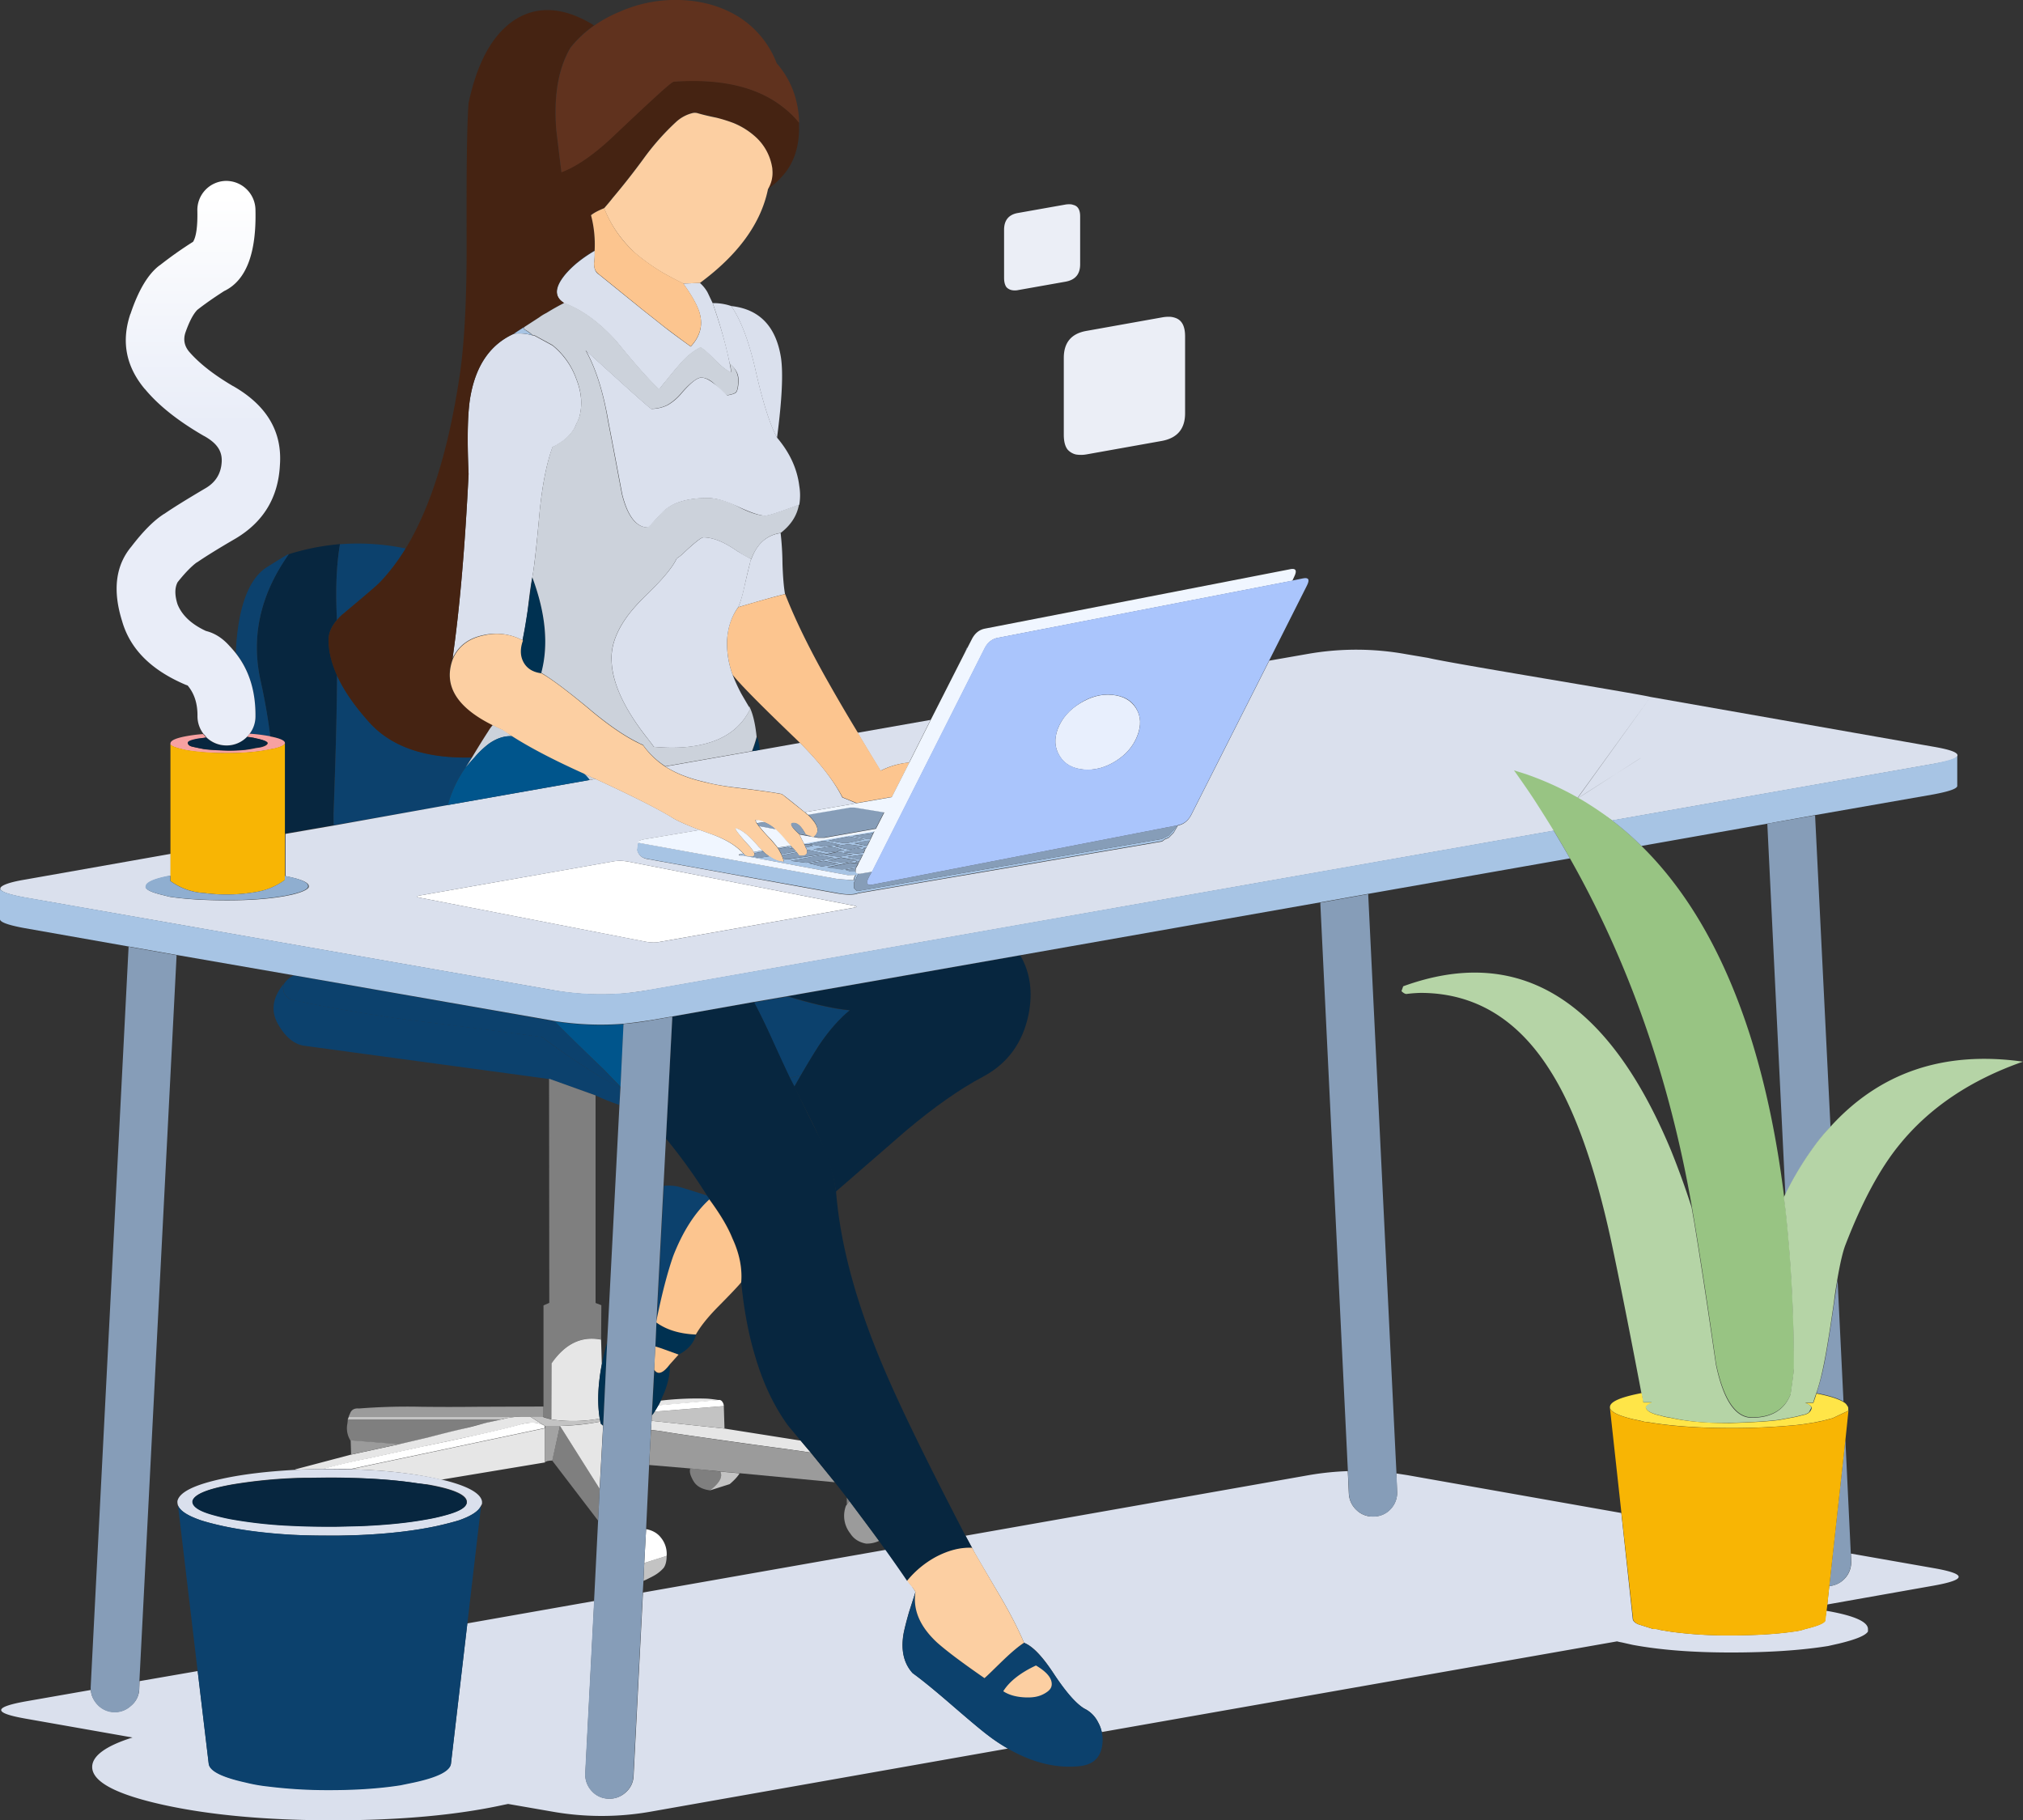 <svg xmlns="http://www.w3.org/2000/svg" xmlns:xlink="http://www.w3.org/1999/xlink" viewBox="0 0 1744.6 1569.7"><rect x="0" y="0" width="1744.6" height="1569.7" fill="#333333" stroke="none"/><defs><style>.a{fill:#07263f;}.a,.aa,.ab,.ac,.ad,.b,.c,.d,.e,.f,.g,.h,.i,.j,.k,.l,.m,.n,.o,.p,.q,.r,.s,.t,.u,.v,.w,.x,.y,.z{fill-rule:evenodd;}.b{fill:#0c416d;}.c{fill:#7f7f7f;}.d{fill:#e6e6e6;}.e{fill:#9b9b9b;}.f{fill:#c3c3c3;}.g{fill:#fff;}.h{fill:#a3a3a3;}.i{fill:#dae0ed;}.j{fill:#452312;}.k{fill:#003151;}.l{fill:#98c483;}.m{fill:#ccd2db;}.n{fill:#00558c;}.o{fill:#60321e;}.p{fill:#fccfa2;}.q{fill:#fcc58f;}.r{fill:#a7c4e4;}.s{fill:#869db8;}.t{fill:#f7a1a1;}.u{fill:#f8b504;}.v{fill:#8faed0;}.w{fill:#f0f6ff;}.x{fill:#e8effd;}.y{fill:#aac5fc;}.z{fill:#b5d4a6;}.aa{fill:#ffe548;}.ab{fill:#264376;}.ac{fill:#ebeef6;}.ad{fill:url(#a);}</style><linearGradient id="a" x1="3230.6" y1="2066.4" x2="3688.2" y2="2066.4" gradientTransform="matrix(0, -1, -1, 0, 2237.52, 3856.63)" gradientUnits="userSpaceOnUse"><stop offset="0.57" stop-color="#e9edf8"></stop><stop offset="1" stop-color="#fff"></stop></linearGradient></defs><path class="a" d="M287.8,711.5l-42.2,7.3V640.6c0-2.1-4.2-4-12.5-5.6-2.1-16-4.8-32-8.3-47.7q-12.7-57,24.2-109.4a207.1,207.1,0,0,1,44.2-8.7c-2.6,15.1-3.6,32.7-3.1,52.8.1,4,.2,8.2.5,12.6-4.8,5.5-7.2,11.1-7.2,17.1,0,9.7,2.5,19.8,7.3,30.5-.2,33-1.4,72.7-3.1,119.4C287.6,705.3,287.8,708.5,287.8,711.5Z"></path><path class="b" d="M249,478q-37,52.3-24.2,109.4c3.5,15.7,6.3,31.6,8.3,47.7l-1.9-.5a140.7,140.7,0,0,0-16-1.9,23.9,23.9,0,0,0,5-14.9c.2-21.9-5.5-40.1-16.8-54.8a195.8,195.8,0,0,1,3.3-30.4q6.5-32.4,23-43.2c11.4-7.2,17.6-10.9,18.6-11.3h.7ZM681.1,929.5l9.5-2.2c-1.7,3.1-3.6,6.4-5.6,9.8C684.1,935.2,682.8,932.8,681.1,929.5ZM534.2,952.8a191.7,191.7,0,0,1-20.6-8.2l-40.5-14.2L263.2,901.9c-9-1-16.8-7.2-23.3-18.5s-5.2-23,5-35.2c-2,5.2-.2,9.8,5.3,13.6,39.6,8.4,79.7,15,120,19.8,32.3,4,64.7,8.2,96.9,12.5,15.1,11.4,31.6,22.5,49.4,33.7a170,170,0,0,0,18.3,9.7Z"></path><path class="b" d="M290.7,582.4c5.8,12.8,15.1,26.1,27.9,40.5q28.8,31.8,88.5,30.2l-5.5,8.7a98.1,98.1,0,0,0-15.4,32.5l-98.4,17.3c-.1-3-.1-6.2-.1-9.7C289.4,655.1,290.5,615.4,290.7,582.4Zm-.1-47.7c-.2-4.5-.4-8.5-.5-12.6-.5-20.1.5-37.7,3.1-52.8a201,201,0,0,1,56.6,3.7,175.8,175.8,0,0,1-21.6,28.5c-2.1,2.4-12.8,11.5-31.8,27.4A39.7,39.7,0,0,0,290.6,534.7Zm400,392.6-9.5,2.2c-4-8.1-9.7-20.4-17.1-37-4.8-10.7-9.5-20.1-13.8-28.1l29-5c2.4.6,4.8,1.2,7.4,2.1,18.5,5.3,33.8,8.7,46.2,9.8-9.4,7.7-18.3,18-26.9,30.8C703,906.5,698,914.9,690.6,927.3ZM245,848.3a22,22,0,0,1,8.2-7.2l221.9,39,3.1.6c12.6,12.5,26.6,26.3,42.2,41.4L535,937.2v.5a134.4,134.4,0,0,1-18.3-9.7c-17.8-11.1-34.3-22.4-49.4-33.7-32.2-4.3-64.5-8.4-96.9-12.5q-60.7-7.2-120-19.8C244.8,858.1,243.1,853.5,245,848.3Z"></path><path class="c" d="M732.6,1294.4a13.3,13.3,0,0,0-2.4,3.1c.1-2.2.1-4.2.1-6.1Zm-219-349.8v179l5,1.9-.2,27.7v1.9c-16.7-3.3-31,3.5-42.6,20.4l-.2,48.4c-5.9-1.5-8.3-2.4-6.9-2.5v-95.7l5-2.2-.2-193.3ZM299.9,1224H432.5c-3.5.7-6.9,1.6-10.3,2.4s-11.8,2.6-21.7,5.5l-31.6,7.8-24.7,5.8-42-3.3a20.1,20.1,0,0,1-2.7-14.2A21.5,21.5,0,0,0,299.9,1224Zm183,5.6,34.3,54.3-1.4,27.4-39.6-51.8ZM621.3,1269c2.1,4.6-.9,10-8.9,16.2-7.1-.9-11.8-3.6-14.4-8.1s-3.7-7.9-2.7-10.9Z"></path><path class="d" d="M561.9,1225.2l62.9,6.7,65.8,10.4c2.8,3.5,5.7,6.8,8.7,10.3l-22.1-3.2c-20.7-2.7-41.1-5.6-61.6-8.5-13.3-1.9-26.3-3.7-39.1-5.7-5-.9-10-1.6-15.1-2.1ZM432.5,1224a15.9,15.9,0,0,0,3.3-.9,93.1,93.1,0,0,1,13.6-1.6h7.7l12.8,8.1a22.3,22.3,0,0,0-13-2.6,39.1,39.1,0,0,0-8.3,1.5c-9,2.5-21.4,5.5-36.9,8.9l-48.4,10.3-45.7,10c-11.9,2.2-24.8,5.3-38.7,9-8.1.1-16,.4-23.7.7l-.6-.5h.7l47.3-12.5,41.6-9,24.7-5.8c10.9-2.8,21.4-5.5,31.6-7.8s17.2-4.7,21.7-5.5Zm-130.1,43L470,1231.6v29.5L380.4,1276l-3.2-.7Q345.3,1268.1,302.4,1267Zm214.8-43.7a127,127,0,0,1-41.7.7l.2-48.4c11.8-17,26-23.7,42.6-20.4v-1.9l.7,22.9Q513.9,1203.2,517.2,1223.3Zm-34.3,6.3a201.5,201.5,0,0,0,34.9-3.7,7.8,7.8,0,0,1,.2,1.6,18,18,0,0,0,2.1,1.9l-3,54.4Zm137.3-22.2-52.4,4.6c.7-1.4,1.4-2.7,2.1-4.2a265.1,265.1,0,0,1,39.8-1.7A103.6,103.6,0,0,1,620.2,1207.4Z"></path><path class="e" d="M559.8,1263.3l1.6-30.1a148.3,148.3,0,0,1,15.1,2.1c12.9,2,26,3.8,39.1,5.7,20.4,3,41,5.8,61.6,8.5l22.1,3.2,20.7,25.5-82.1-7.8-16.6-1.5-26.1-2.6Zm170.5,34.2a11.1,11.1,0,0,1,2.4-3.1c8.5,11.4,17.1,22.8,25.5,34.3a24.5,24.5,0,0,1-11.3,2.4c-6.1-1.1-10.7-4.1-13.6-8.7a24.4,24.4,0,0,1-3.6-24.3h.2Zm-280.9-76H300.8a7.8,7.8,0,0,1,.9-2.1q1.7-5.4,7.8-4.8a529.4,529.4,0,0,1,53.5-1.5c16,.2,32.2.2,48.7,0l53.3-.2h3.7v8.7H449.4Zm-147,20.5,42,3.3-41.6,9Zm-47.7,25.4v-.5l.6.5C254.9,1267.2,254.8,1267.2,254.7,1267.4Z"></path><path class="f" d="M517.8,1225.9a234.4,234.4,0,0,1-34.9,3.7H470l-12.8-8.1h11.3c-1.4.2,1,1,6.9,2.5a124.2,124.2,0,0,0,41.7-.7C517.3,1224.1,517.6,1225,517.8,1225.9Zm-85.3-1.9H299.9a15.2,15.2,0,0,0,.9-2.5H449.5a91.6,91.6,0,0,0-13.6,1.6Zm131.9-6.7,59.8-4.8.6,19.4-62.9-6.7.2-4.8A22.6,22.6,0,0,0,564.4,1217.3Zm47.9,67.9c8.1-6.3,11.1-11.6,8.9-16.2l16.6,1.5c-1.5,2.6-4.3,5.7-8.5,9.3Zm-57.4,78.1.7-15.5,19.3-6.1c0,4.8-1,8.3-2.7,10.5a31.9,31.9,0,0,1-8.5,6.7c-4,2.1-6.7,3.5-8.3,4.1S555,1363.1,554.9,1363.3Z"></path><path class="g" d="M542.8,743.2l191,37.3c5.1.9,6.1,1.6,2.7,2.2L567.8,812.4c-3.2.6-7.4.4-12.5-.6L364,774.5c-5-.9-5.8-1.6-2.6-2.2L530,742.6A41,41,0,0,1,542.8,743.2ZM470,1231.4l-167.6,35.4c-5.9-.2-12-.2-18.2-.2h-5.5q20.9-5.7,38.7-9l45.7-10c16.2-3.3,32.3-6.7,48.4-10.3s27.9-6.4,36.9-8.9a60.3,60.3,0,0,1,8.3-1.5,22.1,22.1,0,0,1,13,2.6v2Zm154.2-18.9-59.8,4.8a50,50,0,0,0,3.3-5.5l52.4-4.6a3.2,3.2,0,0,1,2.7,1.4A6.7,6.7,0,0,1,624.2,1212.5Zm-49.3,129.2-19.3,6.1,1.6-29.2c5.7,1.1,9.9,3.6,12.8,7.4A22.1,22.1,0,0,1,574.9,1341.7Z"></path><path class="h" d="M470,1229.6h12.9l-6.6,29.9c-3.3,0-5.5.5-6.3,1.5v-31.4Z"></path><path class="i" d="M1414.9,653.7c0-.2-54.8,35.3-54.8,35m-20.2,27.7L560.8,853.6c-7.2,1.2-14.2,2.2-21.4,3a237.5,237.5,0,0,1-64-3L21.2,773.9C7.9,771.4,1,769.1.3,766.6s6.1-5.6,21.3-8.1l125.6-22.2v19h-.7c-13.6,2.6-20.4,5.7-20.4,9.4v1.1c1.1,2.1,6.1,4.1,14.9,6.2l5.6,1.4c13.5,2,29.9,3,49.3,3s36.1-1.2,50-3.7l5.5-1.1c9-2.1,14-4.5,14.9-6.7v-.7q0-4.8-20.1-8.7V719.1l42.2-7.3,97.9-17.6,122.3-21.6,5.1-.9c31.3,14.5,53.4,25.5,66,33.3,3.8,2.5,11.8,6.1,24,10.7l-48.9,8.2-3.3,1-.7.6-.2.6v.9l-.9,6.1c1.1,4.5,4.2,7.1,9.4,7.8l162.5,29.5c6.7,1.2,12.3,1.5,16.8.6l1.7-.6,262-44.7,2.6-1.9,3.3-1.4,4.1-4.2,3.7-6.3h.1c5.1-1.1,8.9-4.2,11.6-9.5l67.1-132.7,33.2-5.8a241,241,0,0,1,84.7.2l19,3.2c20.3,4.9,179.3,30.6,191.9,33.7m0,0,243.3,42.8c15.4,2.6,22.4,5.2,21.3,8.1s-7.9,4.5-20.9,6.9l-276.9,48.8c-7.6-5.7-22.3-14-30.1-18.8M1575,1389.1l1.6.2c22.9,4.1,34.3,9.3,34.3,15.5v2.1c-2.1,3.5-10.5,6.9-25,10.4l-9.3,2.1c-22.9,3.7-51,5.6-84,5.6s-61-2.2-84.7-6.6l-9.3-2.1a41.8,41.8,0,0,1-4.1-.9l-444.4,78.2a29.5,29.5,0,0,0-3.2-8.5,26.1,26.1,0,0,0-11.9-11.8c-7.4-4.5-16.2-14.5-26.4-30.2s-18.3-23.7-25.5-26.5c-4.8-11.5-11.9-25.4-21.4-41.5-14.1-23.9-22.1-37.3-23.4-40.4l-5.6-10.4,295.8-52.2a246.9,246.9,0,0,1,33.8-3.5l.9,19.4a20.8,20.8,0,0,0,6.9,14.4,19.6,19.6,0,0,0,15,5.3,19.8,19.8,0,0,0,14.4-6.7,20.3,20.3,0,0,0,5.3-15l-.6-15.4,9.7,1.5,184.3,32.6,9.8,90.9c0,2,1.5,3.6,4.6,5l12.9,4.1h1.9a17.1,17.1,0,0,1,4.5.9l9.3,1.5a361.7,361.7,0,0,0,50.5,3.1c22.9,0,42.4-1.2,58.6-3.8a44.3,44.3,0,0,0,6.4-1.7c10.4-2.5,16.1-4.8,17.3-7.2v-1Zm.8-5.5,1.7-15.9a20.6,20.6,0,0,0,13.6-6.7,20.3,20.3,0,0,0,5.3-15l-.2-6.3,71.7,12.6c28.4,5,28.2,9.9-.1,15Zm-786.3-10.8c-.2.7-2.1,6.6-5.6,17.3-2.1,7.3-3.7,13.5-4.7,18.5-2.5,14.2.1,25.6,7.8,34.1,7.7,5.6,18.6,14.5,32.7,26.6s25.9,22.3,32.8,27.4a152.1,152.1,0,0,0,16.8,11.1l-307.9,54.4a243.8,243.8,0,0,1-85.2,0l-38-6.6-3.5.7q-60.9,13.4-147.2,13.4t-147-13.4c-40.6-9-61-19.9-61-32.6,0-9.5,11.6-18.1,34.8-25.4l-91.9-16.2c-28.5-5-28.5-9.9,0-15l56-9.8c.2,4.5,2.1,8.5,5.5,12.3a20.4,20.4,0,0,0,29.1,1.2,19.4,19.4,0,0,0,7.1-14.2l.2-6.9,50.2-8.7,9.5,79.7c.9,6.3,11.5,11.6,32,16a126.9,126.9,0,0,0,18.5,3.3,415.2,415.2,0,0,0,53.8,3.2c22.9,0,43.4-1.4,61.2-4.2,4-.7,7.8-1.6,11.6-2.4,20.3-4.5,31-9.8,31.8-16L403,1399.9l109.5-19.3-7.7,148.7a20.5,20.5,0,0,0,5.5,15,19.8,19.8,0,0,0,14.2,6.7,20.4,20.4,0,0,0,15-5.3,19.6,19.6,0,0,0,6.9-14.2l8.1-158.2,209.6-36.9c6.3,8.7,12.4,17.6,18.5,26.5a44.6,44.6,0,0,0,3.7,4.7C787.5,1369.7,788.8,1371.3,789.5,1372.8ZM614.6,261.4c6.8,19.7,11.8,36.9,14.6,51.8.6,2.6,1,5.3,1.4,8.2-3.8-1.7-8.3-5.2-13.5-10.4s-9.9-9.7-13-11.3c-6.4,3.1-12.8,8.4-19.1,16-2.7,3-6.2,7.2-10.4,12.5-1.9,2.2-4,4.8-6.2,7.7q-13.5-12.7-37-41.7c-14.7-16.2-29.7-27.1-44.7-32.6-8.7-5.3-8.5-13.4.5-24.5,6.3-7.6,14.9-14.5,25.6-20.8a56.6,56.6,0,0,1-.5,10.9c0,4.7,1.4,7.9,4.2,9.5l39.3,31.8c6.2,4.8,11.9,9.4,17.2,13.6,8.5,6.6,16.2,12.1,22.7,16.8,7.9-8.5,10.5-17.8,7.9-27.9-1.5-6.3-6.3-15.2-14.4-26.5l14.4-.5a31.5,31.5,0,0,1,6.4,7.8C610.9,253.5,612.3,256.7,614.6,261.4Zm55.5,116.1c-5.8-10.4-12-29.5-18.3-57q-8.7-38.7-21.3-56.6c24.4,2.6,38.7,17.5,43,44.5Q676.5,328.7,670.1,377.5ZM677,512.3c-9.2,2.2-22.7,6.1-40.4,11.3,2-4.3,3.8-10.7,5.6-19.1,2.4-10.2,4-16.8,4.8-19.9a3.8,3.8,0,0,1,.9-2.4c4.8-13.3,13.3-20.8,25.3-22.5a253.6,253.6,0,0,1,1.6,26.6C675.2,497.6,675.9,506.2,677,512.3ZM802.5,620.8,784,657.6a66.3,66.3,0,0,0-24.7,7.1c-7.3-12-13.9-22.9-19.8-32.8Zm-359.1-333a39.2,39.2,0,0,1,15.7,1.4,4.9,4.9,0,0,1,2.2.5l15.2,8.3a65.8,65.8,0,0,1,20.4,28.7c4.7,11.8,5.6,22.9,2.6,33.4l-1.4,3.5a8.3,8.3,0,0,1-.9,1.6c-.6,1.5-1.1,2.7-1.7,4a37.7,37.7,0,0,1-14.4,13.9l-.9.9a2.4,2.4,0,0,0-1.6.5.5.5,0,0,1-.5.5c-.9,0-1.5.2-1.7.9-5,13.6-8.7,32.1-11,55.3-2.8,31-5,49.9-6.4,56.9s-2.4,15.1-3.8,27-3.3,21.2-4.6,27a49.1,49.1,0,0,0-33.4-4.5c-13,2.6-21.9,9.3-26.9,20.1q9.1-63.6,13.8-158.8-2.2-48.7,1.9-68.6C411,314.2,423.4,296.7,443.4,287.8Zm205.5,360,6.2-1,34.9-6.2c17.2,17.2,29.4,33,36.4,47.1,4.5,1.7,8.5,3.5,12.1,5L694,700.4c-10-8.2-16.6-13.4-19.7-15.7-5.5-1.1-16.2-2.7-32.1-4.7-14.1-1.5-25.4-3.2-33.6-5.5-13.6-3-25.3-7.4-34.8-13.5ZM542.8,743.2a37.4,37.4,0,0,0-12.6-.6L361.6,772.3c-3.2.6-2.4,1.4,2.6,2.2l191.3,37.3a36.9,36.9,0,0,0,12.5.6l168.7-29.7c3.2-.6,2.4-1.4-2.7-2.2Zm110.9-36-2.2.2-.5-.7Zm-500.2,591a11.9,11.9,0,0,1-.5-2.6v-1.1c1.6-7.7,14.5-14.1,38.5-19.3,18.3-4,39.3-6.4,63.1-7.7h.5c7.7-.4,15.5-.6,23.7-.7h5.5l18.2.2c28.6.7,53.5,3.5,74.8,8.1l3.2.7c22.4,5.3,34.2,11.8,35.2,19.1v1.6a4.8,4.8,0,0,1-.9,1.9c-1.9,4.6-8.2,8.8-19,12.6q-7.9,2.4-18.6,4.8c-19.2,4.2-41.4,6.8-66.8,7.9l-18.2.5h-9c-10.9,0-21.3-.2-31.2-.7q-34-1.8-60.5-7.7c-7.2-1.6-13.4-3.2-18.3-4.8C161.9,1307.1,155.3,1302.9,153.5,1298.2Zm206.6-19.1q-32.1-4.9-75.9-5l-17,.2h-4.5l-7.9.2a428.3,428.3,0,0,0-54.3,5.5c-21.4,3.8-32.8,8.5-34.3,14.1v1.1a2.8,2.8,0,0,0,.5,1.7c1.6,3.5,7.4,6.7,17.5,9.4,4.7,1.4,10.2,2.6,16.5,3.8a407.5,407.5,0,0,0,52,5.5c9.9.5,20.2.7,31.1.7h5.8c7.3-.1,14.5-.2,21.6-.5,21.3-.9,40.1-2.7,56.6-5.7a159.2,159.2,0,0,0,17-3.8c9.9-2.7,15.7-5.7,17.3-8.9a6,6,0,0,0,.5-1.4v-1.6c-.9-5.8-12.5-10.7-34.8-14.5C365.2,1279.8,362.7,1279.4,360.1,1279.1Z"></path><path class="j" d="M424.9,625.3a48.7,48.7,0,0,0-4.1,5.7q-5.4,8.3-13.8,22.2-59.7,1.6-88.5-30.2-19.2-21.3-27.9-40.5c-4.8-10.7-7.3-20.8-7.3-30.5q0-8.8,7.2-17.1a31.8,31.8,0,0,1,5.8-5.8c19.1-16,29.7-25,31.8-27.4a171.6,171.6,0,0,0,21.6-28.5c21.6-35.3,37-84.9,46.6-148.5q6.4-42.7,6.1-117.2c-.2-59.3.2-98.9,1.7-118.7,7.2-33.9,19.7-57.2,37.5-70.1,15.5-11,33.2-13,52.9-5.7a102,102,0,0,1,17.8,8.9A97.6,97.6,0,0,0,491.9,41c-10.4,17.7-14.6,41.1-12.3,70.4.9,8.1,2.4,20.4,4.5,37,14-5.3,29.6-16.4,47-33.2,12.8-12.1,23-21.8,31-29,10.4-9.5,16.6-14.9,18.6-15.9q62.8-4.5,96.3,23.4a81.1,81.1,0,0,1,12.1,12.1v5.7c-.2,16.8-5.2,30.5-14.9,40.9a57.2,57.2,0,0,1-12,10.4,27.8,27.8,0,0,0,3.8-16.6,16.4,16.4,0,0,1-.2-2.2l-.5-2.5a45.5,45.5,0,0,0-13-23,62.6,62.6,0,0,0-20.1-12.8c-4.8-1.6-9.7-3.1-14.5-4.5s-10.8-2.4-15.9-3.8a6.6,6.6,0,0,0-4.6-.2,34.5,34.5,0,0,0-14.5,7.9,199.8,199.8,0,0,0-27.9,31.6c-8.5,11.5-17.3,22.8-26.5,33.7l-7.4,8.9c-5.3,2.1-9,4.1-11.4,6.1a99,99,0,0,1,3.1,30.5c-10.8,6.3-19.3,13.3-25.6,20.8-9,11-9.2,19.2-.5,24.5a134.6,134.6,0,0,0-15.5,8.7,57.3,57.3,0,0,0-6.2,3.8c-.2.2-4.6,3.1-12.8,8.3a102.1,102.1,0,0,0-8.7,5.6C423.4,296.6,411,314,406,340q-4,20-1.9,68.6-4.7,95.4-13.8,158.8C381.9,590.3,393.3,609.5,424.9,625.3Z"></path><path class="k" d="M466.9,580.6c-7.4-.7-12.6-4.1-15.7-9.8s-3-11.5-.5-18.8c1.1-5.8,2.7-14.7,4.6-27s2.7-20.8,3.8-27Q476.5,544.3,466.9,580.6Z"></path><path class="k" d="M652.9,635.4a38.2,38.2,0,0,1,2.2,11.3l-6.2,1A97.8,97.8,0,0,0,652.9,635.4Z"></path><path class="a" d="M879.9,823.9c8.5,14.6,10.9,31.5,7.2,50.5-5,24.8-18.2,42.9-39.8,54.3q-29.4,15.6-65.7,46.1-20.2,17.4-60.7,52.7c-1.9-13.9-6.7-29.5-14.4-46.6s-14.9-29.9-19.3-39.3c-.7-1.6-1.5-3-2.2-4.5l5.6-9.8c7.2-12.4,12.4-20.8,15.4-25.4,8.5-12.8,17.5-23,26.9-30.8-12.3-1.1-27.7-4.5-46.2-9.8l-7.4-2.1Z"></path><path class="b" d="M612.1,1034.3c-12.8,11.9-23,28.1-31.1,48.7-4.8,13.6-9.8,32.3-14.6,56.4l6.1-116.8a38.2,38.2,0,0,1,12,.6c2.4.5,10.8,3.1,25.3,7.8Z"></path><path class="a" d="M360.1,1279.1c2.6.2,5.1.7,7.4,1.1,22.3,3.8,33.8,8.7,34.8,14.5v1.6a3.3,3.3,0,0,1-.5,1.4c-1.6,3.2-7.3,6.2-17.3,8.9a165,165,0,0,1-17,3.8c-16.5,3-35.3,4.8-56.6,5.7l-21.6.5h-5.8c-10.9,0-21.2-.2-31.1-.7a390.1,390.1,0,0,1-52-5.5c-6.3-1.1-11.8-2.5-16.5-3.8-9.9-2.7-15.7-5.8-17.5-9.4a5.5,5.5,0,0,1-.5-1.7v-1.1c1.5-5.6,12.9-10.3,34.3-14.1a447.5,447.5,0,0,1,54.3-5.5c2.6-.2,5.2-.2,7.9-.2h4.5c5.5-.2,11.1-.2,17-.2C313.4,1274.2,338.7,1275.8,360.1,1279.1Z"></path><path class="k" d="M523.6,1157.5l-3.5,71.9-2.1-1.9a10,10,0,0,1-.2-1.6l-.6-2.6c-2.2-13.4-1.6-29.1,1.9-47.1.9-4.6,2-9.3,3.2-14.1C522.7,1160.6,523.2,1159.1,523.6,1157.5Z"></path><path class="k" d="M585.2,1168.1l-11.8-4.2a64.3,64.3,0,0,0-8.2-2.7l.9-20.7c8.5,6.3,19.9,9.8,34.1,10.4a22.8,22.8,0,0,1-5.6,10.3A31.4,31.4,0,0,1,585.2,1168.1Z"></path><path class="k" d="M569.9,1207.7c-.7,1.5-1.4,2.8-2.1,4.2l-3.3,5.5a34.6,34.6,0,0,1-2.2,3.1l2.1-39.4c3,4.8,7.3,3.3,13.3-4.2.2,7.3-1.4,15.2-4.8,23.9Q571.3,1204.3,569.9,1207.7Z"></path><path class="l" d="M1459.1,1040.9Q1430.2,875,1353.9,740.2q-6.9-12.2-14.1-24c-5.1-8.4-10.3-16.6-15.5-24.7s-10.9-16.2-16.5-24.2l-2.2-3,10.5,3.3a269.1,269.1,0,0,1,50.9,23.9c7.8,4.8,15.5,10,23,15.7a260.8,260.8,0,0,1,25.4,22.1q60.1,59,93.5,162.5,20.1,62.9,29.7,140.2c.4,3.8.9,7.7,1.4,11.6a1240.4,1240.4,0,0,1,7.1,136.6c0,.2-.1,1.1-.2,2.7-.4,3.2-1.2,9.7-2.6,19.2-5.3,13.4-16.5,20.1-33.4,20.1-14.1,0-24.5-15.4-31-46.2-6.8-47.9-13.1-89.1-18.8-123.3C1460.5,1049,1459.7,1045,1459.1,1040.9Z"></path><path class="m" d="M673.2,459.6c-11.9,1.7-20.3,9.3-25.3,22.5A68.8,68.8,0,0,1,637,476a1.6,1.6,0,0,0-.9-.5c-11.4-8.1-21.2-12.1-29.6-12.1-1.7,0-7.2,4.2-16.1,12.6a37.6,37.6,0,0,1-6.9,5.6q-5.2,11.5-27.4,32.7a149.7,149.7,0,0,0-12.3,13.4c-10.9,13.6-16.5,26.9-16.5,39.8a75.2,75.2,0,0,0,1,11.3q4.5,24.9,28.6,56.1c2.2,2.7,4.3,5.5,6.2,8.1a8.6,8.6,0,0,0,.7,1c16.2,1.5,30.5.7,42.6-2.2,19.4-4.6,33-14.7,40.5-30.5l-1-1.6a1.9,1.9,0,0,0,.2-.7c3,5.8,5.2,14.6,6.4,26.4a109.7,109.7,0,0,1-4,12.3l-74.7,13.1a70.4,70.4,0,0,1-19.4-18.6,30.3,30.3,0,0,1-4.5-2.1q-17.1-8.4-40-27.4l-1.6-1.4c-19.2-15.9-33-26.1-41.5-31.1q9.6-36-7.8-82.5,2.3-10.3,6.4-56.9,3.6-34.8,11-55.3a1.7,1.7,0,0,1,1.7-.9.5.5,0,0,0,.5-.5,4.3,4.3,0,0,1,1.6-.5l.9-.9a38.5,38.5,0,0,0,14.4-13.9,40.1,40.1,0,0,0,1.7-4c.2-.5.6-1,.9-1.6l1.4-3.5c3-10.4,2.1-21.6-2.6-33.4a65.3,65.3,0,0,0-20.4-28.7l-15.2-8.3a13.1,13.1,0,0,0-2.2-.5,31.5,31.5,0,0,0-7.4-5.1l.5-1.7,12.8-8.3a39.6,39.6,0,0,1,6.2-3.8c5.7-3.5,10.9-6.4,15.5-8.7q22.7,8.3,44.7,32.6c15.7,19.3,28.1,33.3,37,41.7l6.2-7.7c4.2-5.3,7.7-9.4,10.4-12.5,6.3-7.6,12.6-12.9,19.1-16,3.1,1.6,7.4,5.5,13,11.3s9.7,8.7,13.5,10.4a40,40,0,0,0-1.4-8.2c5,4.8,7.4,9.8,7.4,14.9s-.7,9.5-2.2,10.7-3.7,1.7-7.4,2.4c-1.5-.6-4.8-3.5-9.9-8.8s-9.5-6.4-12.6-6.4-9.4,4.5-17,13.4a45.5,45.5,0,0,1-12.1,10.3,32.1,32.1,0,0,1-13.9,3.2q-1.3,0-56.5-50.4c8.7,15.5,15.2,35.9,19.4,61.4,3,15.2,6.9,36.2,11.9,62.6,4.8,19.2,12.4,28.7,22.4,28.7a11.4,11.4,0,0,1,1.9-1.9l9.9-10.7c8.1-8.5,21.3-12.8,39.4-12.8,8.2,0,17.3,2.6,27.4,7.9s18,7.3,22.5,7.3c2.7,0,12.5-3.2,29.2-9.5C687.3,444.9,681.8,453,673.2,459.6Z"></path><path class="m" d="M513.6,671.7l-5.1.9a39,39,0,0,0-5-5.6l2.2,1Z"></path><path class="m" d="M441.8,634.9c-6.7-.4-13.3,1.7-19.9,6.3a80.9,80.9,0,0,0-12.6,11.9c-2.4,2.6-4.8,5.5-7.7,8.7l5.5-8.7q8.4-14,13.8-22.2a34.5,34.5,0,0,1,4.1-5.7c2.6,1.2,5.2,2.6,8.1,3.8S438.5,632.8,441.8,634.9Z"></path><path class="n" d="M865.2,1458.4c5.2,3.5,11.4,5.2,18.6,5.3s12.3-.9,16.8-3.2,6.9-6.1,6.2-10.2-5.2-9.3-13.4-14.1Q873.2,1445.5,865.2,1458.4Z"></path><path class="b" d="M789.5,1372.8q-3.6,23.1,18.6,43.6c8.5,7.6,22.2,17.8,41,30.8,3-2.6,8.5-7.9,16.6-15.9s12.6-11.5,17.5-14.6c7.2,3,15.7,11.8,25.5,26.5s19,25.8,26.4,30.2a25.7,25.7,0,0,1,11.9,11.8,29.5,29.5,0,0,1,3.2,8.5,35.8,35.8,0,0,1,.7,7.2c-.4,13.5-7.1,20.8-19.9,22.1-20.2,2.1-40.6-3-61.6-15a143.2,143.2,0,0,1-16.8-11.1c-6.9-5.2-17.8-14.4-32.8-27.4s-25-21.1-32.7-26.6c-7.7-8.4-10.2-19.7-7.8-34.1,1-5,2.6-11.1,4.7-18.5Z"></path><path class="o" d="M689.2,106a76.7,76.7,0,0,0-12.1-12.1Q643.6,66,580.8,70.5q-3.1,1.5-18.6,15.9c-7.9,7.2-18.2,17-31,29q-26,25.2-47,33.2c-2.1-16.6-3.5-29-4.5-37Q476.4,67.8,492,41.2a97.8,97.8,0,0,1,20.4-19.1,113.3,113.3,0,0,1,21.8-11.9A119.1,119.1,0,0,1,586.4,0Q614.3.9,636,13.9a81.9,81.9,0,0,1,33.8,40.6Q688.4,75.9,689.2,106Z"></path><path class="a" d="M721,1027.5q5.6,71.1,44.1,159.1,21,48.3,67.6,137.9l5.6,10.4c-9.8-.5-20.2,2.1-31.1,7.8a79.7,79.7,0,0,0-24.9,20.6c-6.1-9-12.3-17.8-18.5-26.5-2-2.6-3.8-5.3-5.7-7.9-8.4-11.5-17-22.9-25.5-34.3l-2.2-3L720,1278.3l-20.7-25.5-8.7-10.3-11.1-13.3q-18-24.9-28-58.8-8.7-28.2-12.3-64.7c1-12.1-1.4-24.8-7.2-37.8-4-9.8-10.7-20.9-19.9-33.6l-2.5-3.5a458.4,458.4,0,0,0-35.2-48.9l5.5-105.2,70.4-12.5c4.3,8.1,8.9,17.5,13.8,28.1,7.6,16.7,13.3,29.1,17.1,37,1.6,3.2,3,5.8,4,7.7l2.2,4.5c4.5,9.5,10.9,22.5,19.3,39.3S719.1,1013.5,721,1027.5Z"></path><path class="n" d="M508.5,672.6,386.2,694.2a102.1,102.1,0,0,1,15.4-32.5c2.7-3.2,5.3-6.1,7.7-8.7a72.9,72.9,0,0,1,12.6-11.9c6.7-4.6,13.3-6.7,19.9-6.3,15.5,9.8,36.1,20.4,61.7,32.1A46.3,46.3,0,0,1,508.5,672.6Z"></path><path class="n" d="M478.2,880.7a253,253,0,0,0,59.6,2.4l-2.6,54.1-14.6-15.1C504.8,907,490.8,893.2,478.2,880.7Z"></path><path class="b" d="M153.5,1298.2c1.9,4.7,8.4,8.9,19.8,12.8q7.5,2.4,18.3,4.8c17.6,3.8,37.8,6.3,60.5,7.7,9.9.5,20.3.7,31.2.7h9c6.2-.1,12.3-.2,18.2-.5q38-1.7,66.8-7.9,10.8-2.4,18.6-4.8c10.8-3.8,17.1-8.1,19-12.6l-11.9,102-14.1,120.7c-.9,6.3-11.5,11.6-31.8,16l-11.6,2.4q-26.7,4.2-61.2,4.2a416.3,416.3,0,0,1-53.8-3.2,139,139,0,0,1-18.5-3.3c-20.4-4.5-31.1-9.8-32-16l-9.5-79.7Z"></path><path class="p" d="M603.6,244l-14.4.5c-6.3-3.1-12.1-6.2-17.6-9.3a177.8,177.8,0,0,1-23.3-16.5q-18.7-17.1-27.3-39.1c2.6-3,5.1-5.9,7.4-8.9,9.2-10.9,18.1-22.2,26.5-33.7a214,214,0,0,1,27.9-31.6,32.4,32.4,0,0,1,14.5-7.9,8.9,8.9,0,0,1,4.6.2c5.1,1.5,10.4,2.7,15.9,3.8a127.6,127.6,0,0,1,14.5,4.5,64.8,64.8,0,0,1,20.1,12.8,45.2,45.2,0,0,1,13,23l.5,2.5a15,15,0,0,1,.2,2.2,27.2,27.2,0,0,1-3.8,16.6Q653.2,207.4,603.6,244ZM789.5,1372.8a29,29,0,0,0-3.5-5c-2.2-2.7-3.5-4.3-3.7-4.7a83.7,83.7,0,0,1,24.9-20.6c10.9-5.7,21.3-8.3,31.1-7.8q2.3,4.5,23.4,40.4c9.5,16.1,16.6,30,21.4,41.5-4.8,3.1-10.7,8.1-17.5,14.6s-13.5,13.3-16.6,15.9c-18.8-13-32.6-23.3-41-30.8C793.3,1402.6,787.1,1388.2,789.5,1372.8Zm75.7,85.6c5.3-8.5,14.9-16,28.2-22.2,8.1,4.8,12.5,9.5,13.4,14.1s-1.2,7.4-6.2,10.2-10.2,3.5-16.8,3.2S870.4,1461.9,865.2,1458.4ZM466.9,580.6q12.8,7.2,41.5,31.1l1.6,1.4c15.4,12.8,28.7,21.8,40,27.4,1.5.7,3,1.5,4.5,2.1a71.8,71.8,0,0,0,19.4,18.6c9.5,6.1,21.1,10.5,34.8,13.5,8.2,2.1,19.4,4,33.6,5.5,16,2,26.6,3.5,32.1,4.7l19.7,15.7a19.7,19.7,0,0,0,2.6,2.1c9,8.5,10.7,14.9,5,19.2h-.6l-6.2-2.1c-3.5-6.7-6.9-10-10.4-10s-2.5,3.2,4.7,9.5c0,.1,0,.2.1.2.7,1.5,2,4.1,4,7.9a2.7,2.7,0,0,0,.5,1.1,13.3,13.3,0,0,1,1,2.4,3.5,3.5,0,0,1,.6.9l.6,1.7c.6,3.6-1.6,5.1-6.7,4.5a21.4,21.4,0,0,1-1.9-2.6l-.7-.9a18,18,0,0,1-1.9-2.1,8.7,8.7,0,0,0-.9-1.1l-.9-.7a4.3,4.3,0,0,0-.9-1c-3.8-4.5-6.9-7.8-9.3-10.3a43.6,43.6,0,0,0-3.8-3.7,29,29,0,0,0-9.8-6.4,20.5,20.5,0,0,0-5.5-1.6l-2.6-.5a1.5,1.5,0,0,0,.5.7,10.1,10.1,0,0,0,1.1,2.4c.6.7,1.2,1.6,1.9,2.6,2.5,3.1,5.9,6.9,10.4,11.6,2.1,2.5,4.1,4.7,5.7,6.9l.7,1.1c.9,1.5,1.6,3,2.4,4.5a2.7,2.7,0,0,0,.5,1.1c.4.9.7,1.9,1,2.7s.4,1.7.5,2.5c-4,0-8.1-1.5-12.3-4.6a32,32,0,0,1-5-4.1l-1-1-3-3c-8.2-9.5-14.7-15-19.9-16.1-1.1.2,2.6,5.2,11.3,14.9a22.9,22.9,0,0,1,4.2,5.6,5.4,5.4,0,0,1,.5,1.1c.4,1.4,0,2.2-1.4,2.5a17.8,17.8,0,0,1-6.4-.6,10.7,10.7,0,0,0-1.4-1.6c-6.2-7.1-15.7-12.8-28.7-17.2l-8.9-3.2c-12.3-4.7-20.2-8.3-24-10.7q-18.9-11.6-66-33.3c-2.6-1.1-5.3-2.4-7.9-3.7a10.7,10.7,0,0,1-2.2-1c-25.8-11.6-46.3-22.3-61.7-32.1l-8.8-5.8c-2.8-1.2-5.6-2.6-8.1-3.8q-47.4-23.4-34.4-57.6c4.8-10.8,13.9-17.5,26.9-20.1a47.4,47.4,0,0,1,33.4,4.5c-2.6,7.2-2.4,13.5.5,18.8S459.5,579.7,466.9,580.6Z"></path><path class="q" d="M689.9,640.6l-8.1-7.8c-26.6-25.6-43.4-42.6-50-50.9a78.3,78.3,0,0,1-4.8-29.6c.6-11.3,3.8-20.8,9.7-28.7,17.7-5.3,31.1-9,40.4-11.3,8.7,22.3,21.3,48.1,38,77.4,6.1,10.8,14.2,24.8,24.7,42.1,5.8,9.9,12.5,20.8,19.8,32.8a69.7,69.7,0,0,1,24.7-7.1l-15.1,29.7-30.5,5.3c-3.6-1.6-7.7-3.2-12.1-5Q715.6,666.5,689.9,640.6Zm-50.7,465.2c-2.6,3.2-9.4,10.4-20.6,21.7-8.5,8.7-14.7,16.5-18.5,23.3-14.1-.6-25.4-4.1-34.1-10.4v-1c4.8-23.9,9.8-42.7,14.6-56.4,8.1-20.7,18.3-36.9,31.1-48.7,9.3,12.6,16,23.8,19.9,33.6C637.7,1081,640.2,1093.7,639.2,1105.8Zm-54,62.3-7.8,8.7c-5.8,7.7-10.3,9-13.3,4.2l1-19.9c2.2.6,5,1.5,8.2,2.7Z"></path><path class="r" d="M1524,710.3l-108.5,19.2a249.6,249.6,0,0,0-25.4-22.1L1667,658.6c13.1-2.5,20.1-4.7,20.9-6.9v25.6c.6,2.6-6.4,5.1-20.9,7.8l-101.8,17.8ZM152.4,823.5,111,816.2,20.9,800.3C6.8,797.7-.3,795.1,0,792.5V766.4c.7,2.5,7.8,4.8,20.9,7.3l454.2,79.7a245.9,245.9,0,0,0,64,3c7.2-.7,14.2-1.6,21.4-3l779.3-137.2c4.8,7.9,9.5,16,14.1,24l-174,30.6-41.3,7.3L879.9,823.7,679.1,859l-29,5-70.3,12.5-19.2,3.3c-7.6,1.2-15.1,2.2-22.9,3a253.8,253.8,0,0,1-59.6-2.4l-3.1-.6L253.2,841Zm681.8-265-2.1,4,1.7-3.8ZM459.1,289.1a41,41,0,0,0-15.7-1.4c3.2-2.2,6.1-4.1,8.7-5.6l-.5,1.7A37.4,37.4,0,0,1,459.1,289.1Zm294,429.2L735.3,721l12.8,2.5h2.6L750,725h-1.3l-12,2.1,11.3,2.4-.5,1-2.2.2-.9,1,2.1.5-.2.5-5.6-1.1H740l-11.3,2.7-.9.6,11.3,1.1,6.1-.6-.9,1.6h-1.1l-12.4,1.9,11.1,2.5-.6,1h-2.1l-1.6,1.1,2.7.2-.2.7-6.4-.7h-.9l-19.4,4.1,12.9,1.9,12.3-2.2a2.3,2.3,0,0,0-.5,1l-9.3,1.5,4.8,1.5h4.1c.2,1.1,1.1,1.6,2.6,1.7l-3.8,7.7v5.1l2.2,2.1,1.1.2,262-44.8,6.1-3,7.8-8.9-3.7,6.3L1008,722l-3.3,1.4-2.6,1.9L740.1,770l-1.7.6q-6.9,1.4-16.8-.6L558.8,740.7c-5.2-.7-8.3-3.2-9.4-7.8l.9-6.1h1L722.5,758l13.9,1.1.7-2.6,1-1.9-6.3.2-89.7-16.7v-.2h-3.3l-1.1-.2.2-.9,3.5-.6,1.4,1.6c3,.7,5.1.9,6.4.6v.2l5.5,1.1,8.9-1.4c4.3,3,8.4,4.6,12.3,4.6a13.8,13.8,0,0,0-.5-2.5l2.6.6h1.9l32.1-4.8-14.6-3.2-1.4.2-.6-1.7a3.5,3.5,0,0,0-.6-.9l6.6-1.1-3.7-1.4h-4a5.4,5.4,0,0,1-.5-1.1l60.7-10.5ZM670.7,731l11.3-1.7.9,1h-1l.2.5h1.6a8.7,8.7,0,0,0,.9,1.1l-3.2-.5-1.9-1-8.1,1.5Zm16.6,4-13,2.6a5.4,5.4,0,0,1-.5-1.1l12.8-2.4A3.1,3.1,0,0,0,687.3,735Zm-37.3-.3,7.3-1.4,1,1-7.9,1.5A1.5,1.5,0,0,0,650,734.7Zm77.4-7.7h3.1l15.1-3.1-13.5-2.5-17.7,3.5Zm-2.6,1.5-13.3-3.2h-2.4l-11.6,2.6,13.4,2.2Zm-.7,6.5-1.9-.6-11.4,2.5v.2l11.8,1.6h1.6l11.4-1.9Zm-5,5v-.2l-11.6-2.2-25.6,4.7,13.4,1.7Zm14.4-7.4,11-2.7L731.2,728l-11.3,1.9,11.3,2.5Zm-5.2.7-11.4-3.2-15.5,2.2,13.4,2.7Zm-19.6,13.9,13.8-2.2.6-.2-12.9-2.5-12.1,2.1h-.7Zm19.1-3.2,11.3-2.1-13.9-2.5-11.3,2.7Z"></path><path class="s" d="M1565.3,703.1l13.3,268.8c-3.6,3.8-7.1,7.9-10.4,12.1a279.8,279.8,0,0,0-28.5,46.5l-15.6-320.2Zm19.4,400.9,5.1,104.6c-4.5-2.7-12.1-5.2-23.2-7.3,1.6-5.1,3.2-10.5,4.6-16.2,3-12.3,6.4-33.2,10.7-62.9C1583,1115.4,1583.8,1109.3,1584.7,1104Zm-7.2,263.7,13.9-126.4,4.7,98.4.2,6.3a20.7,20.7,0,0,1-5.3,15A19.8,19.8,0,0,1,1577.5,1367.7ZM120.2,1450l-.2,6.9a18.8,18.8,0,0,1-7.1,14.2,20.4,20.4,0,0,1-29.1-1.2,20.9,20.9,0,0,1-5.5-12.3,22.6,22.6,0,0,1-.1-2.6l32.7-638.6,41.4,7.3Zm403.4-292.5,10.6-204.7.9-15.2v-.5l2.6-54.1c7.7-.7,15.4-1.6,22.9-3l19.2-3.3-5.5,105.2-2.1,40.6-6.1,116.8v1l-.9,20.7-1,19.9-2.1,39.4-.2,4.8-.5,7.9-1.6,30.1-2.6,55.3-1.6,29.2-.7,15.5-.6,10.3-8.1,158.2a19.2,19.2,0,0,1-6.9,14.2,20,20,0,0,1-15,5.3,19.8,19.8,0,0,1-14.2-6.7,21.3,21.3,0,0,1-5.5-15l7.7-148.7,3.5-69.6,1.4-27.4,3-54.4ZM1179.9,771l24.4,499.7.6,15.4a20.7,20.7,0,0,1-5.3,15,19.8,19.8,0,0,1-14.4,6.7,20.4,20.4,0,0,1-15-5.3,20.8,20.8,0,0,1-6.9-14.4l-.9-19.4-23.8-490.3ZM701,721.4l-11.8-2.2a.3.3,0,0,1-.1-.2c-7.2-6.3-8.7-9.5-4.7-9.5s6.9,3.3,10.4,10Zm-6.3,9.3a10.1,10.1,0,0,0-1-2.4h4l3.7,1.4Zm-20.9,5.8a49.2,49.2,0,0,0-2.4-4.5l8.1-1.5,1.9,1,3.2.5,1.9,2.1Zm.5,1.1,13-2.6a14.3,14.3,0,0,0,1.9,2.6c5.1.7,7.3-.7,6.7-4.5l1.4-.2,14.6,3.2-32.1,4.8h-1.9l-2.6-.6C674.9,739.5,674.7,738.6,674.3,737.6Zm-23.8-1.8,7.9-1.5a27.2,27.2,0,0,0,5,4.1l-8.9,1.4-5.5-1.1v-.2A2,2,0,0,0,650.5,735.8Zm51.2-14.3c5.7-4.3,4-10.7-5-19.2l36.2-6.2h3.7l25.8,4.2-7.2,14.1-44.5,7.8h-5.3ZM743.9,737l-2.2,4.5L730.6,739l12.1-1.9Zm-3.7,16.4,2.2-.2,9.5-1.6-2.6,4.8c-2.7,5.3-1.6,7.4,3.3,6.4l263.3-51.2h-.1l-7.8,8.9-6.1,3-262,44.8-1.1-.2-2.2-2.1V761Zm-2.6-1.8h-4.1l-4.8-1.5,9.3-1.5A6.6,6.6,0,0,0,737.6,751.6Zm2.3-6.9-1.1,2.1-.5,1L726,750l-12.9-1.9,19.4-4.1h.9Zm1.2-2.4-.9,1.6-2.7-.2,1.6-1.1Zm9.5-18.7H748l-12.8-2.5,17.8-2.7Zm-3.3,6.7-1,1.7-2.1-.5.9-1Zm2.6-5.2-2.2,4.2-11.3-2.4,12-2.1h1.1Zm-4,7.5-1.1,2.7-6.1.6-11.3-1.1.9-.6,11.3-2.7h.7ZM683.8,731h-1.6l-.2-.5h1ZM669,715.2l-14.4-2.7-1.9-2.6,6.4-1A30.6,30.6,0,0,1,669,715.2ZM719.1,740l-23.9,4-13.4-1.7,25.6-4.7,11.6,2.2v.2Zm5-5,11.4,1.9-11.4,1.9h-1.6l-11.8-1.6h0l11.4-2.5Zm.7-6.5L711,730.1l-13.4-2.2,11.6-2.6h2.4Zm2.6-1.5-13-2.1,17.7-3.5,13.5,2.5L730.5,727Zm6.1,5.6-2.2-.2L720,729.9l11.3-1.9,13.3,1.9Zm-5.2.7L714.7,735l-13.4-2.7,15.5-2.2Zm-19.6,13.9-11.4-2.7h.7l12.1-2.1,12.9,2.5-.6.2Zm19.1-3.2-13.9-1.7,11.3-2.7,13.9,2.5Z"></path><path class="t" d="M213.1,635.3l2.2-2.6a143.5,143.5,0,0,1,16,1.9,5.3,5.3,0,0,1,1.9.5c8.3,1.6,12.5,3.5,12.5,5.6v.5c-.6,1.7-4.1,3.3-10.5,4.7h-.6l-3.2.7a164.7,164.7,0,0,1-19.2,2.4c-5,.2-10.3.5-16,.5-13.6,0-25.3-.7-34.8-2.4a28.5,28.5,0,0,1-4.1-.9c-5.9-1.4-9.4-2.7-10.3-4.2v-.9c0-2.6,4.8-4.7,14.4-6.4a130.1,130.1,0,0,1,13.8-1.7,28.4,28.4,0,0,0,2.4,2.6,1.7,1.7,0,0,1,.2.5c-2,.2-3.8.6-5.7.9-6.6,1.1-9.8,2.4-9.8,3.8s1.1,2.5,3.3,3.1l9.9,2.1c4.1.6,11.1,1,20.9,1.4a137.6,137.6,0,0,0,15.2-.7c3.1-.4,6.1-.9,8.7-1.5l4.5-.7c3.7-.9,5.7-2.1,6.1-3.5s-3.7-2.8-10.4-4.2C218.2,635.9,215.7,635.7,213.1,635.3Z"></path><path class="u" d="M245.7,718.8v40a57.7,57.7,0,0,1-24.9,10.4,148.3,148.3,0,0,1-44.6.9A54.6,54.6,0,0,1,147,759.7V641.8c.9,1.5,4.3,2.8,10.3,4.2l4.1.9a213.9,213.9,0,0,0,34.8,2.4c5.7,0,11-.1,16-.5a143.5,143.5,0,0,0,19.2-2.4l3.2-.7h.6c6.4-1.4,9.9-3,10.5-4.7v77.9Z"></path><path class="v" d="M146.9,755.1v4.6a54.3,54.3,0,0,0,29.2,10.4,148.3,148.3,0,0,0,44.6-.9,57.7,57.7,0,0,0,24.9-10.4v-3.5q20.1,3.9,20.1,8.7v.7c-.7,2.4-5.7,4.6-14.9,6.7l-5.5,1.1c-14,2.5-30.6,3.7-50,3.7s-35.8-1-49.3-3l-5.6-1.4c-8.7-2.1-13.6-4.1-14.9-6.2v-1.1c0-3.7,6.8-6.8,20.4-9.4A.9.9,0,0,0,146.9,755.1Z"></path><path class="a" d="M177.6,635.9a25,25,0,0,0,17.3,7.1,24.3,24.3,0,0,0,17.7-7.3l.2-.2a71.6,71.6,0,0,1,7.3,1c6.7,1.4,10.2,2.7,10.4,4.2s-2.4,2.6-6.1,3.5l-4.5.7c-2.6.6-5.6,1.1-8.7,1.5a138.8,138.8,0,0,1-15.2.7c-9.9-.2-16.8-.7-20.9-1.4a98.7,98.7,0,0,1-9.9-2.1c-2.2-.6-3.3-1.6-3.3-3.1s3.2-2.7,9.8-3.8A49.5,49.5,0,0,0,177.6,635.9Z"></path><path class="w" d="M694,700.4l44.5-7.7,30.5-5.3,15.1-29.7,18.5-36.8,29.6-58.3,2.1-4,3.7-7.2c2.6-5.2,6.3-8.3,11.3-9.3l263.1-51.2c5.1-1.1,6.3,1,3.8,6.2l-1.7,3.7-254,49.3q-7.5,1.4-11.4,9.3L752.2,751.7l-9.5,1.6a9.4,9.4,0,0,1-2.2.2c-1.6-.1-2.5-.7-2.6-1.7a8.8,8.8,0,0,1,.2-2.7,1.9,1.9,0,0,1,.5-1,4.5,4.5,0,0,1,.5-1l1.1-2.1.2-.7.9-1.6.6-1,2.2-4.5.9-1.6,1.1-2.7.2-.5,1-1.7.5-1,2.2-4.2.7-1.5,2.5-5.3.9-1.7-60.7,10.5c-2-3.8-3.2-6.4-4-7.9l11.8,2.2h.6l3.8.7h5.3l44.5-7.8,7.2-14.1-25.8-4.2h-3.7l-36.2,6.2A35.6,35.6,0,0,0,694,700.4ZM550.3,727v-.9l.2-.6.7-.6,3.3-1,48.9-8.2,8.9,3.2c13,4.5,22.5,10.2,28.7,17.2l-3.5.6-.2.9,1.1.2h3.3v.2l89.7,16.7,6.3-.2-1,1.9-.7,2.6L722.2,758,551.1,726.9ZM682,729.2l-11.3,1.7c-1.6-2.1-3.6-4.5-5.7-6.9a144.1,144.1,0,0,1-10.4-11.6l14.4,2.7c1.2,1.1,2.6,2.4,3.8,3.7S678.3,724.8,682,729.2Zm-22.8-20.4-6.4,1a4.8,4.8,0,0,1-1.1-2.4l2.2-.2A24.3,24.3,0,0,1,659.2,708.8Zm-1.9,24.5-7.3,1.4a28.6,28.6,0,0,0-4.2-5.6c-8.7-9.5-12.5-14.5-11.3-14.9,5.2,1.1,11.8,6.6,19.9,16.1A40.4,40.4,0,0,1,657.3,733.3Z"></path><path class="x" d="M912.3,628.3c3.5-8.9,9.8-16.2,19-21.8s18.2-8.2,27.7-7.3,16.4,4.7,20.7,11.6,4.6,14.7,1.1,23.7-9.7,16.2-18.6,21.8-18.3,8.2-27.9,7.3-16.4-4.8-20.6-11.8S908.9,637.2,912.3,628.3Z"></path><path class="y" d="M1094.6,569.4l-67.1,132.7c-2.6,5.3-6.4,8.4-11.6,9.5L752.6,762.8c-5,1-6.1-1.1-3.3-6.4l2.6-4.8,96.9-192.3c2.6-5.3,6.4-8.3,11.4-9.3l254-49.3,9.3-1.9c5.1-1.1,6.2,1,3.5,6.3ZM912.3,628.3q-4.9,13.4,1.5,23.4c4.2,6.9,11,10.9,20.6,11.8s18.8-1.6,27.9-7.3,15.2-13,18.6-21.8,3-16.7-1.1-23.7-11.1-10.7-20.7-11.6-18.7,1.6-27.7,7.3S915.7,619.5,912.3,628.3Z"></path><path class="q" d="M589.2,244.3c8.2,11.4,12.9,20.2,14.4,26.5,2.6,10,0,19.3-7.9,27.9-6.6-4.7-14.1-10.3-22.7-16.8-5.3-4.2-11-8.8-17.2-13.6-23.2-18.8-36.3-29.5-39.3-31.8s-4.2-4.8-4.2-9.5a56.1,56.1,0,0,0,.5-10.9,99,99,0,0,0-3.1-30.5c2.4-2,6.2-4,11.4-6.1a100.4,100.4,0,0,0,27.3,39.1,183.4,183.4,0,0,0,23.3,16.5C577,238.1,582.9,241.2,589.2,244.3Z"></path><path class="z" d="M1415.5,1201.2q-15.7-82.5-26.1-131.2-21.2-97.8-52.7-147-42-66.7-111.5-66.8a115.2,115.2,0,0,0-12,.9c-1.2.2-2.7-.6-4.6-2.4l1.5-4.2q149.4-54.3,230.9,141.4c6.3,15.6,12.3,32,17.8,49.2.7,4,1.4,8.1,2.1,12q8.5,51.5,18.8,123.3,9.6,46.2,31,46.2c17,0,28.1-6.7,33.4-20.1,1.4-9.5,2.2-16,2.6-19.2a22.8,22.8,0,0,0,.2-2.7,1237.8,1237.8,0,0,0-7.1-136.6c-.5-4-1-7.8-1.4-11.6.2-.6.5-1.1.7-1.6a275.8,275.8,0,0,1,28.5-46.5,153.4,153.4,0,0,1,10.4-12.1q64.1-71.1,166.6-56.7-67.5,23.6-106.4,71.4c-17,20.7-32.5,49.7-46.8,86.8-2.2,5.7-4.6,15.9-7.1,30.6-.9,5.3-1.9,11.3-2.7,18.1q-6.3,44.5-10.7,62.9a164.1,164.1,0,0,1-4.6,16.2c-1,2.7-1.9,5.5-2.7,8.1h-6.9c3.2,1.2,5,2.6,5.3,3.8s-1.2,2.8-1.9,4.2v.2a11,11,0,0,1-5.1,2.2l-6.3,1.6-14.4,2.7c-8.5,1.2-23.2,2.2-43.7,2.7s-36.5-1.5-49.8-4.5a66.3,66.3,0,0,1-8.9-1.9c-8.1-1.7-12.3-4.2-12.8-7.3.2-1.2,2.1-2.6,5.3-4.1h-7.4C1416.5,1206.5,1416,1203.9,1415.5,1201.2Z"></path><path class="i" d="M629.2,313.2a407.8,407.8,0,0,0-14.6-51.8,46.7,46.7,0,0,1,16,2.5q12.6,17.9,21.3,56.6c6.3,27.6,12.5,46.6,18.3,57,11,13,17.3,26.9,19.1,41.6a48.3,48.3,0,0,1,0,16.1c-16.7,6.3-26.4,9.5-29.2,9.5-4.6,0-12.1-2.5-22.5-7.3s-19.2-7.9-27.4-7.9c-18.2,0-31.3,4.2-39.4,12.8-3.5,3.6-6.7,7.2-9.9,10.7a11.4,11.4,0,0,0-1.9,1.9c-10,0-17.6-9.5-22.4-28.7-5-26.5-8.9-47.3-11.9-62.6q-6.5-38.2-19.4-61.4,55.2,50.4,56.5,50.4a32.1,32.1,0,0,0,13.9-3.2,44,44,0,0,0,12.1-10.3c7.7-8.9,13.3-13.4,17-13.4s7.3,2.1,12.6,6.4,8.5,8.2,9.9,8.8c3.8-.6,6.3-1.4,7.4-2.4s2.2-4.7,2.2-10.7S634.2,318,629.2,313.2Z"></path><path class="i" d="M631.8,581.9a147.2,147.2,0,0,0,6.9,15.2c.7,1.4,3.2,5.6,7.3,12.6a10.1,10.1,0,0,0,1,1.6q-11.4,23.6-40.5,30.5c-12.3,3-26.4,3.7-42.6,2.2a4.3,4.3,0,0,1-.7-1c-1.9-2.6-4-5.3-6.2-8.1q-24.2-31.2-28.6-56.1a64.9,64.9,0,0,1-1-11.3c0-12.8,5.5-26,16.5-39.8a164.8,164.8,0,0,1,12.3-13.4c14.7-14.1,23.9-25,27.4-32.7a37.6,37.6,0,0,0,6.9-5.6c9-8.4,14.4-12.6,16.1-12.6,8.4,0,18.3,4.1,29.6,12.1a1.2,1.2,0,0,1,.9.5c3.5,2.2,7.1,4.2,10.9,6.1a4.2,4.2,0,0,0-.9,2.4c-.9,3.1-2.5,9.8-4.8,19.9-1.7,8.4-3.6,14.7-5.6,19.1-5.8,7.9-9,17.5-9.7,28.7A78.5,78.5,0,0,0,631.8,581.9Z"></path><path class="aa" d="M1594.1,1216.2a.3.3,0,0,0-.1.2l-.2.2h-.1l-13.3,6.3-7.9,2.1-8.3,1.7-9.7,1.5-5.1.6a573.4,573.4,0,0,1-57.5,2.6q-41,0-70.9-5.1l-1.9-.2h-.7a85,85,0,0,0-8.3-1.9c-13.3-3-20.4-6.3-21.7-9.9v-1c0-4.5,9-8.5,27.3-12q.8,3.9,1.5,8.1h7.4c-3.2,1.5-5,2.8-5.3,4.1.5,3.1,4.7,5.6,12.8,7.3a53.6,53.6,0,0,0,8.9,1.9q19.9,4.5,49.8,4.5c20.6-.6,35.1-1.5,43.7-2.7l14.4-2.7,6.3-1.6a11.5,11.5,0,0,0,5.1-2.2v-.2a5.3,5.3,0,0,0,1.9-4v-.2c-.2-1.2-2.1-2.6-5.3-3.8h6.9c.9-2.6,1.9-5.3,2.7-8.1,11,2.1,18.8,4.6,23.2,7.3a8.9,8.9,0,0,1,2.6,2.1l.9,1.4h.1a4.9,4.9,0,0,1,.6,1.6v2Z"></path><path class="u" d="M1398.3,1304.8l-9.9-90.4c1.2,3.6,8.5,6.9,21.7,9.9,3,.6,5.8,1.2,8.3,1.9h.7l1.9.2c19.9,3.5,43.6,5.1,70.9,5.1a573.4,573.4,0,0,0,57.5-2.6l5.1-.6,9.7-1.5c3.1-.6,5.9-1.1,8.3-1.7l7.9-2.1,13.3-6.3h.1l.2-.2c0-.1,0-.2.1-.2l-2.6,25-13.9,126.4-1.7,15.9-.7,5.6-.9,7.4v1c-1.1,2.4-6.9,4.7-17.3,7.2a39.1,39.1,0,0,1-6.4,1.7c-16.2,2.6-35.8,3.8-58.6,3.8a360.7,360.7,0,0,1-50.5-3.1l-9.3-1.5a19.9,19.9,0,0,0-4.5-.9h-1.9l-12.9-4.1c-3-1.4-4.6-3-4.6-5Z"></path><path class="ab" d="M1560.4,1217.3a31.7,31.7,0,0,0,1.9-4.2v.2A4.7,4.7,0,0,1,1560.4,1217.3Z"></path><path class="ac" d="M1022,290.1v66.3c0,13.4-6.7,21.3-19.9,23.8l-64.9,11.6a27.1,27.1,0,0,1-9.4.1,13.9,13.9,0,0,1-7.1-4.2c-2.2-2.8-3.3-7.1-3.3-12.8V308.6c0-13.3,6.6-21.1,19.8-23.3l64.9-11.6a32,32,0,0,1,7.3-.5,18.1,18.1,0,0,1,3.5.7C1019.1,275.7,1022,281,1022,290.1ZM931.5,186.5V228c0,8.4-4.2,13.4-12.6,14.9l-40.6,7.2a13.8,13.8,0,0,1-5.7.1,8.7,8.7,0,0,1-4.6-2.5q-2.1-2.8-2.1-8.1V198.2c0-8.4,4.1-13.3,12.3-14.6l40.6-7.2a19.1,19.1,0,0,1,4.7-.2,8,8,0,0,1,2.1.5C929.5,177.6,931.5,180.9,931.5,186.5Z"></path><path class="ad" d="M215.3,632.7l-2.2,2.6-.2.2a24.3,24.3,0,0,1-17.7,7.3,24.8,24.8,0,0,1-17.3-7.1.6.6,0,0,1-.2-.5l-2.4-2.6a25,25,0,0,1-5-15.2c.1-10.7-2.7-19.4-8.5-26.3l-1.7-.6c-29.7-12.6-47.9-30.8-54.8-54.9h0q-12.5-39.9,8.1-64.4c10.2-13.3,19.6-22.7,28.2-28.1h.1c7.2-5,19.1-12.4,35.9-22.3,8.5-5.1,13.1-12.6,13.6-22.7s-5.2-16.5-15.1-22.1H176q-33.5-19.3-51-40.5h-.1c-16.4-19.6-20.4-41.1-12.5-64.7h.1c6.9-20.7,15.4-34.8,25.3-42.1h.1a338.5,338.5,0,0,1,28.6-20.2c2.7-4.3,4-13.3,3.7-26.9a25.1,25.1,0,0,1,24.4-25.6,25.3,25.3,0,0,1,25.7,24.4c1,37.8-7.9,61.2-26.6,70.4h-.1c-9.7,6.2-17.6,11.8-23.8,16.7h.1c-3.5,3.7-6.8,10.2-10,19.3-2,6.1-.9,11.6,3.3,16.6,8.9,10.2,21.4,19.9,37.7,29.5h.1q43.5,24.9,40.4,68c-1.4,28-14.1,49.2-38.4,63.6-15.5,9-26.5,15.9-33,20.4h-.2c-4.8,3.5-10.4,9.3-16.6,17.1-2.6,4.8-2.6,11.3-.1,19.1,3.8,9.5,12,17.2,24.5,23,7.6,1.9,14.2,6.1,20.2,12.8,2,2.1,3.8,4.2,5.7,6.6,11.4,14.6,17.1,32.8,16.8,54.8A24.5,24.5,0,0,1,215.3,632.7Z"></path></svg>